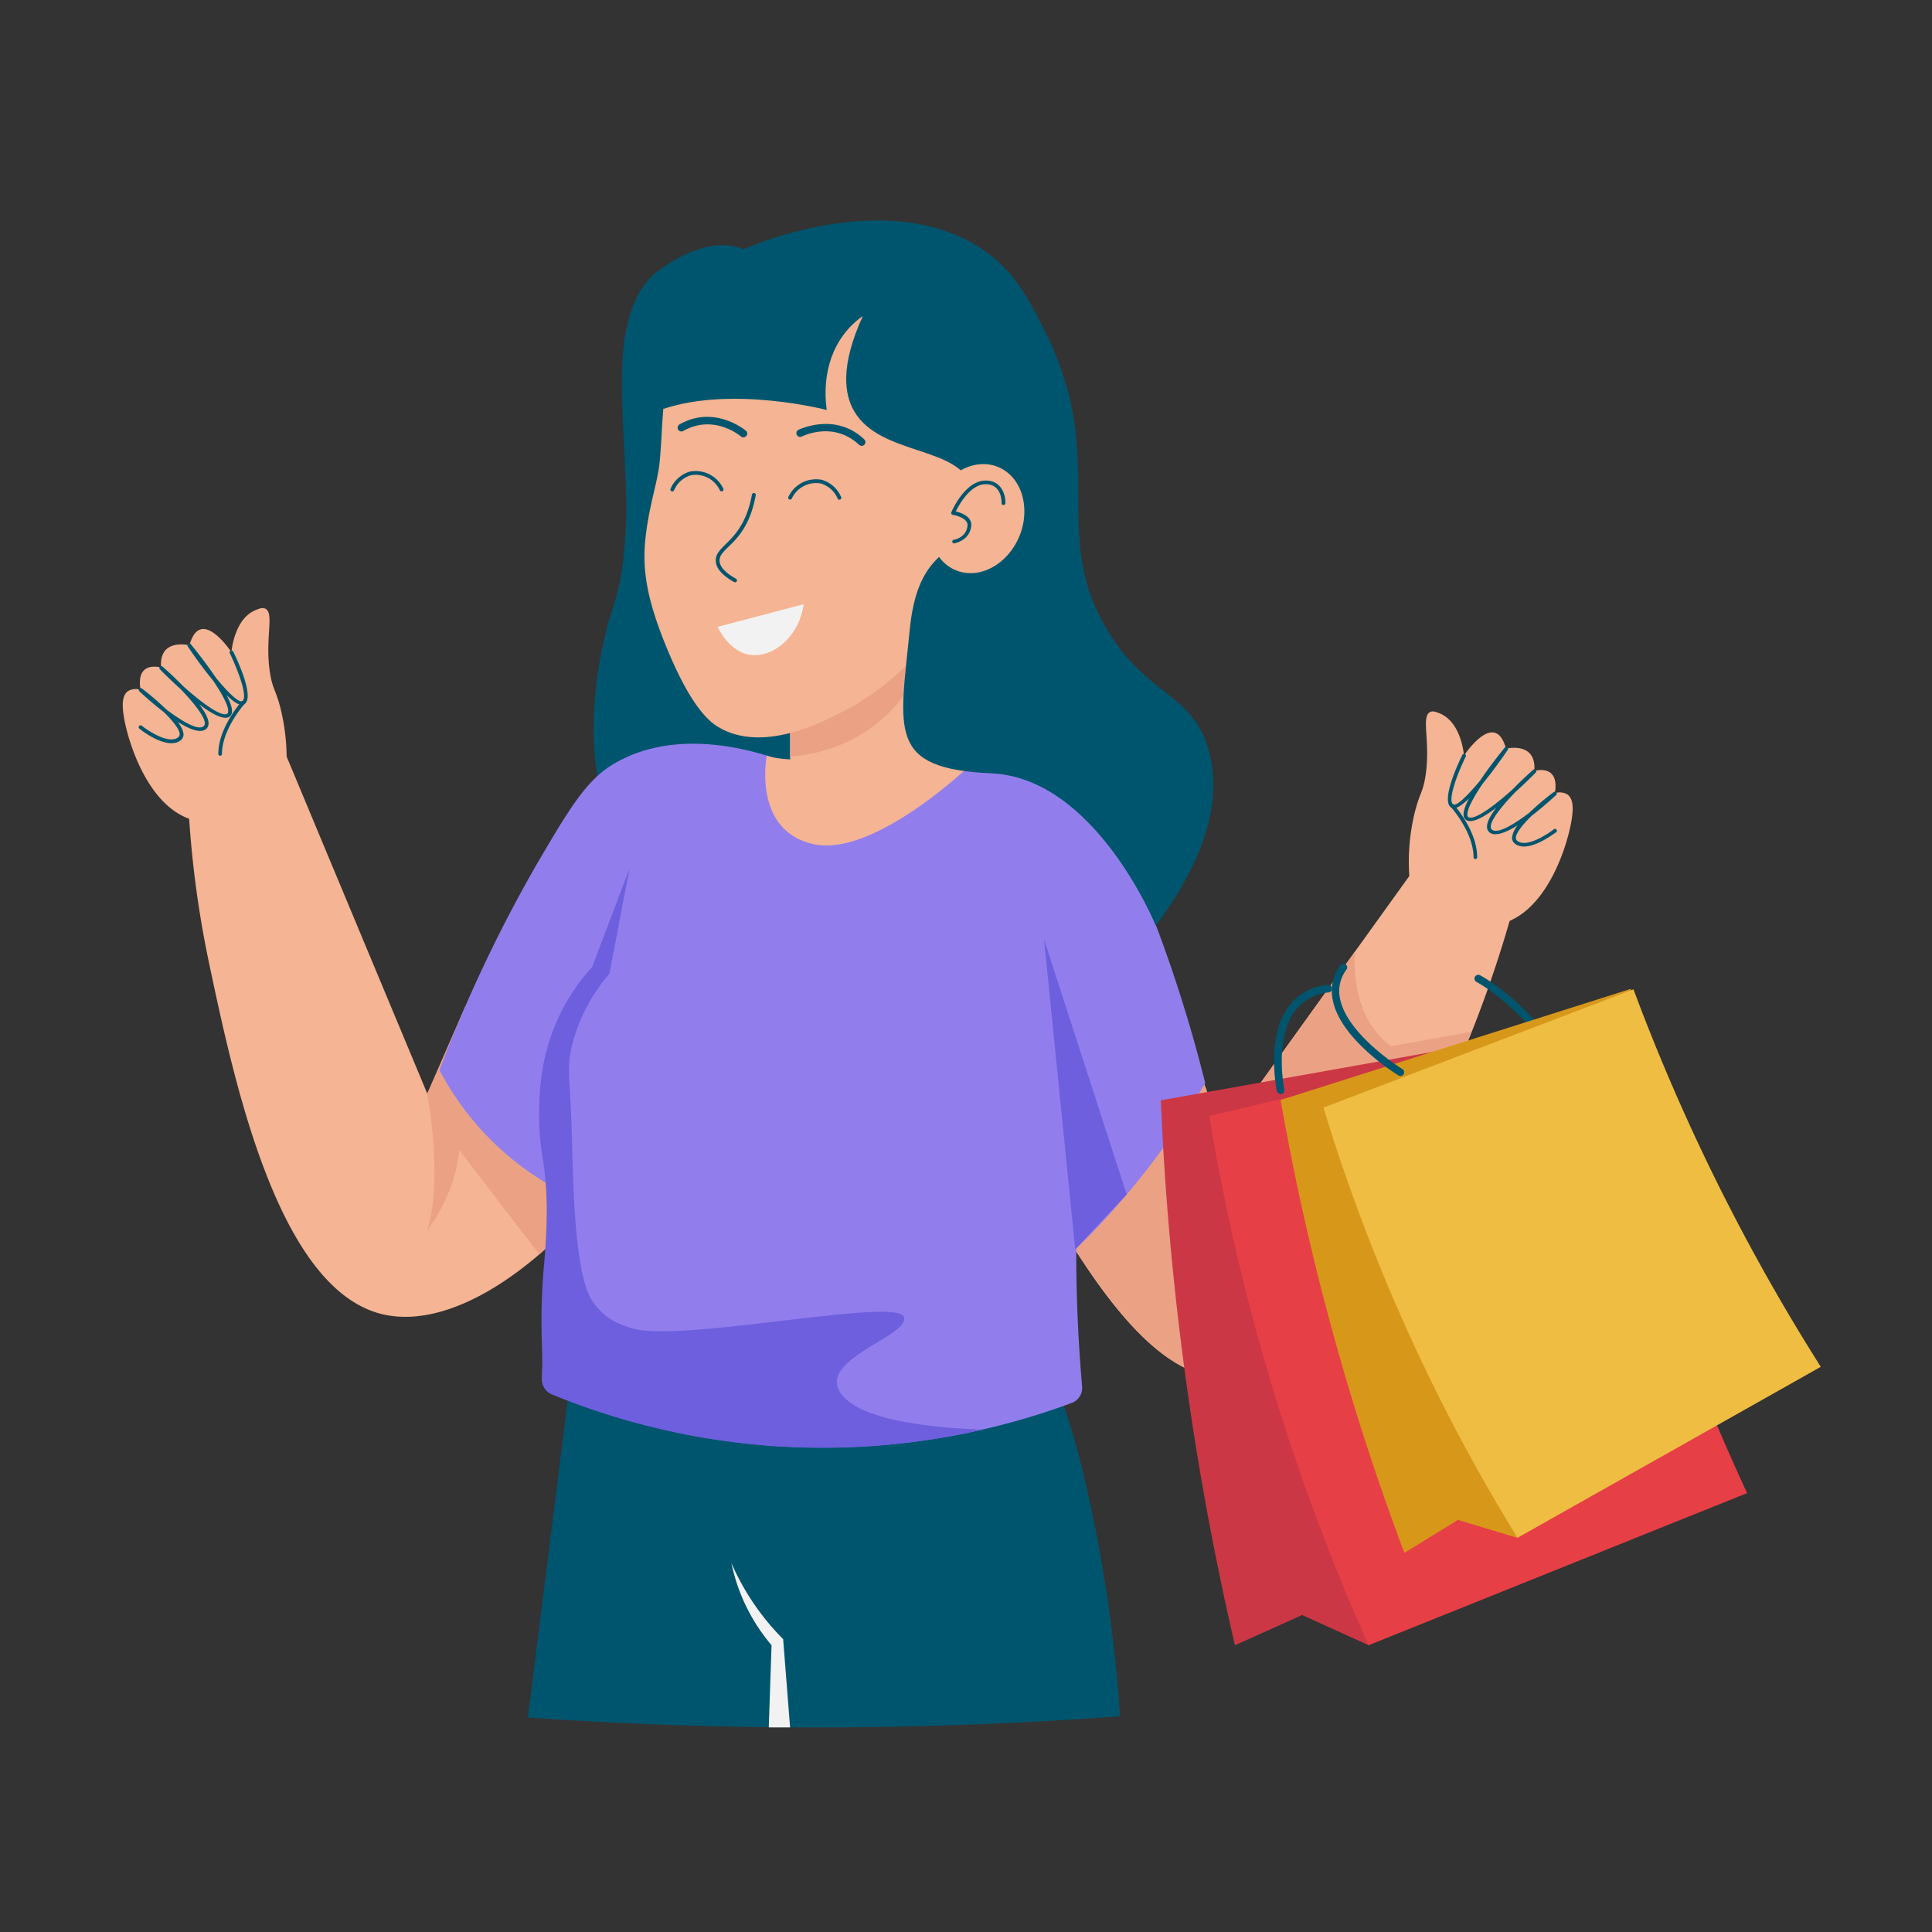 <svg xmlns="http://www.w3.org/2000/svg" version="1.1" xmlns:xlink="http://www.w3.org/1999/xlink"  width="512" height="512" x="0" y="0" viewBox="0 0 512 512" style="enable-background:new 0 0 512 512" xml:space="preserve" class=""><rect x="0" y="0" width="512" height="512" fill="#333333" stroke="none"/><g><clipPath id="a"><path d="M245.91 230.2h-36.52v-77.96h36.52z" fill="#000000" data-original="#000000"></path></clipPath><path fill="#f5b493" d="M239.77 205.13c7.58-3 25.91-9.07 40.64-.45 9.61 5.63 13.27 14.91 19.8 32.18 11.16 29.5 19.25 51.28 23.93 63.93l52-72.33 25.58 9.64a318 318 0 0 1-22.83 60.22c-17.18 34.33-33.61 67.15-54.72 66.82-20.76-.32-39-32.56-52.8-56.92a214.3 214.3 0 0 1-11.14-22.69c-24.32-19.81-29.13-51.19-20.46-80.4z" data-original="#f5b493" class=""></path><path fill="#00556e" d="M415.64 285.16a1 1 0 0 1-.86-.49c-10.44-17.48-23.37-24.39-23.5-24.46a1 1 0 0 1 .93-1.77c.55.28 13.53 7.2 24.29 25.21a1 1 0 0 1-.86 1.51zM274.73 362c-15-9.34-33.67 10-67 14-23.94 2.91-44.24-3.42-56.81-8.62l-11 87.78a1101.74 1101.74 0 0 0 156.89-.33 385.47 385.47 0 0 0-8.81-60.41c-6-26.23-9.78-30.25-13.27-32.42z" data-original="#2d1929" class="" opacity="1"></path><path fill="#eba284" d="M324.14 365.14c21.11.33 37.54-32.49 54.72-66.82 4.34-8.68 8-17 11.13-24.87l-21.42 3.79c-11.55-8.59-9.42-25.18-9.42-25.18l-35 48.73c-2.89-7.8-7.08-19.09-12.48-33.51l-38.82 43.58c13.58 23.98 31.27 53.97 51.29 54.28z" data-original="#eba284" class=""></path><path fill="#00556e" d="M162.71 221.48s-12.14-23.3 0-61.35c9.44-29.59-6.59-71 10.37-87.24 1.31-1.26 14-11.19 23.95-6.82a14.52 14.52 0 0 1 6 5.07l17.19 144z" data-original="#2d1929" class="" opacity="1"></path><g clip-path="url(#a)"><path fill="#f5b493" d="M245.91 230.2h-36.52v-77.96h36.52z" data-original="#f5b493" class=""></path><path fill="#eba284" d="M245.9 170.79c-4.77 18.72-22 30.49-41.11 29.77l-.72-23.42z" data-original="#eba284" class=""></path></g><path fill="#917eec" d="M163.27 209.6c-15.81 11.31-16.56 47.34-16.56 47.34-.25 27-1.7 63.31-3.07 108.45a4.25 4.25 0 0 0 2.62 4.07A189.47 189.47 0 0 0 284 371.8a4.26 4.26 0 0 0 2.77-4.38c-3.43-39.92-.6-70.09 3-91.37 3.24-18.88 10.1-50.23-7.1-65a15.4 15.4 0 0 0-2.16-1.58c-17.84-10.48-36.09-7.59-65-5.11-40.61 3.53-43.6-.95-52.24 5.24z" data-original="#917eec" class=""></path><path fill="#f5b493" d="M215.52 204.55c-12.22-4.67-37.3-12.22-55 0-11.48 7.91-10.79 15.6-47.3 85.24q-18.7-44.79-37.4-89.64L50 215a274.28 274.28 0 0 0 5.5 40.7c6.5 30.61 18 85 45.1 92.39 24.17 6.6 61.37-24.2 85.8-75.9q13.53-33.69 29.12-67.64z" data-original="#f5b493" class=""></path><path fill="#eba284" d="M113.22 289.79s4.3 22.09 0 36.34c0 0 7.64-9.88 8.47-21.37l21.22 27.64 13.66-12.17-12.93-34.88-20.27-18.79z" data-original="#eba284" class=""></path><path fill="#917eec" d="M209.38 202.38c-8-3.11-29.43-10.2-46.8.1-7.21 4.28-11.73 11.85-20.49 26.82a374.3 374.3 0 0 0-25.63 54.28 76.28 76.28 0 0 0 28.23 29.91l1.58 27.75 40.65-36.6 90.19 15.95 7.89 10.52A203.4 203.4 0 0 0 319.39 287c-3.3-13.2-6.74-24-9.39-31.66-15-43.6-26.14-50-31-52a50 50 0 0 0-13.2-3.3c-10.53-1.18-17.44 1.43-25.16 2.89a81 81 0 0 1-31.26-.55z" data-original="#917eec" class=""></path><path fill="#cc3745" d="M307.63 291.59A783.57 783.57 0 0 0 327.27 436l17.82-8 17.61 8L420 271.58z" data-original="#cc3745"></path><path fill="#e73f46" d="M463 395.69 362.7 436a571.54 571.54 0 0 1-42.21-140.25l100.23-23.77A629 629 0 0 0 463 395.69z" data-original="#e73f46"></path><path fill="#d7981a" d="M339.38 291.52a669 669 0 0 0 32.79 120l14.2-8.73 15.79 4.77q15-72.76 30.1-145.53z" data-original="#d7981a"></path><path fill="#efbd42" d="m482.53 362.22-80.37 45.31a488 488 0 0 1-51.43-114l82.16-31.34a537.43 537.43 0 0 0 49.64 100.03z" data-original="#efbd42"></path><path fill="#f5b493" d="M373.64 234a55 55 0 0 1 1.36-19c1.27-4.92 2.1-5.07 2.76-9.3 1.42-9.06-1.24-15.74 1.23-17 .79-.39 1.67 0 2.63.39 5.48 2.31 6.29 10.36 6.36 11.15 0 0 8.18-12.51 11.13-1.84 0 0 8.17-2 7.49 5.91 0 0 6.82-2.07 5.45 5.89a4.05 4.05 0 0 1 3.39.38c1.71 1.29 1.37 4.36 1.16 6-.84 6.43-6.78 27.25-21.11 28.65a17.43 17.43 0 0 1-4.13-.14c-9.49-1.23-15.48-8.18-17.72-11.09z" data-original="#f5b493" class=""></path><path fill="#00556e" d="M403.87 224.34c-1.57 0-3.22-.8-3.16-2.41a6.44 6.44 0 0 1 1.51-3.23c-3.05 1.91-6 3.09-7.45 1.91-1.82-1.45.32-4.66 1.75-6.55-3.24 2.45-6.34 4.16-7.86 3.32-1.72-.95-.29-4 .63-5.77-1.93 1.87-3.63 3-4.62 2.45-3-1.66 1.86-12 2.87-14a.5.5 0 0 1 .67-.23.51.51 0 0 1 .23.67c-2.33 4.74-4.9 11.81-3.29 12.69.88.49 3.69-2.24 7-6.21 2.77-4.13 6-8.09 6.62-8.85a.5.5 0 0 1 .8.6c-1.27 1.85-3.91 5.61-6.68 9-2.36 3.51-4.26 6.93-4 8.4a.56.56 0 0 0 .27.43c1.61.89 6.84-3 11.67-7.34 2.53-2.6 4.93-4.73 5.47-5.21a.5.5 0 0 1 .69.73c-.86.87-3 3-5.46 5.22-1.67 1.72-8 8.41-6.12 9.92 1.45 1.16 5.68-1.3 9.87-4.49a74.93 74.93 0 0 1 6.5-5.51.51.51 0 0 1 .65.77c-.62.57-3.3 3.06-6.45 5.47-1.38 1.34-5.4 5.39-3.95 6.66 2.34 2 7.82-1.5 9.74-3a.5.5 0 0 1 .7.08.49.49 0 0 1-.07.7c-.27.11-4.91 3.78-8.53 3.78z" data-original="#2d1929" class="" opacity="1"></path><path fill="#00556e" d="M391 227.66a.5.5 0 0 1-.5-.5c0-6.53-5.86-13.14-5.92-13.2a.5.5 0 0 1 0-.71.48.48 0 0 1 .7 0c.26.28 6.18 7 6.18 13.87a.5.5 0 0 1-.46.54z" data-original="#2d1929" class="" opacity="1"></path><path fill="#f5b493" d="M75.68 206.6a55.29 55.29 0 0 0-1.37-19c-1.27-4.92-2.1-5.07-2.76-9.29-1.42-9.07 1.24-15.75-1.23-17-.79-.39-1.67 0-2.63.39-5.48 2.3-6.29 10.36-6.36 11.15 0 0-8.18-12.52-11.13-1.84 0 0-8.18-2.05-7.5 5.9 0 0-6.81-2.06-5.45 5.9a4.05 4.05 0 0 0-3.38.37c-1.72 1.3-1.37 4.36-1.16 6 .83 6.42 6.77 27.24 21.11 28.64a16.85 16.85 0 0 0 4.12-.14c9.5-1.2 15.49-8.14 17.74-11.08z" data-original="#f5b493" class=""></path><g fill="#2d1929"><path d="M36.94 193.1a.5.5 0 1 1 .63-.78c1.91 1.53 7.4 5.07 9.73 3 1.46-1.27-2.58-5.34-3.94-6.66a88.27 88.27 0 0 1-6.45-5.48.5.5 0 0 1 .64-.76 73 73 0 0 1 6.51 5.58c4.19 3.18 8.41 5.65 9.87 4.49 1.88-1.51-4.45-8.2-6.12-9.93-2.51-2.25-4.6-4.34-5.46-5.22a.5.5 0 0 1 .68-.72c.55.48 2.95 2.6 5.48 5.2 4.83 4.32 10.06 8.23 11.67 7.34a.52.52 0 0 0 .27-.42c.28-1.48-1.62-4.9-4-8.41-2.77-3.35-5.41-7.11-6.68-9a.5.5 0 0 1 .8-.6c.63.77 3.85 4.72 6.62 8.85 3.27 4 6.08 6.7 7 6.22 1.6-.89-1-7.95-3.29-12.69a.5.5 0 0 1 .23-.67.51.51 0 0 1 .67.23c1 2 5.88 12.35 2.87 14-1 .55-2.69-.57-4.62-2.45.91 1.76 2.35 4.82.63 5.78-1.53.84-4.62-.88-7.86-3.32 1.42 1.88 3.57 5.09 1.75 6.55-1.48 1.18-4.4 0-7.46-1.92 1.12 1.49 2.28 3.56.87 4.79-2.77 2.4-8.26-.77-11.04-3z" fill="#00556e" data-original="#2d1929" class="" opacity="1"></path><path d="M58.36 200.29a.5.5 0 0 1-.5-.5c0-6.92 5.92-13.6 6.17-13.88a.51.51 0 0 1 .71 0 .5.5 0 0 1 0 .71c-.06.07-5.92 6.68-5.92 13.21a.5.5 0 0 1-.46.46zM339.38 289.92a1 1 0 0 1-1-.8c-.12-.57-2.84-14 3-22.22a14.42 14.42 0 0 1 10.51-5.9 1 1 0 0 1 .24 2 12.5 12.5 0 0 0-9.07 5.08c-5.37 7.49-2.73 20.51-2.7 20.64a1 1 0 0 1-.98 1.2z" fill="#00556e" data-original="#2d1929" class="" opacity="1"></path><path d="M371.15 285.16a1.13 1.13 0 0 1-.53-.14c-.62-.39-15.3-9.46-17.41-19.92a11.52 11.52 0 0 1 2-9.32 1 1 0 0 1 1.39-.23 1 1 0 0 1 .23 1.4 9.45 9.45 0 0 0-1.7 7.75c1.94 9.6 16.35 18.52 16.5 18.61a1 1 0 0 1-.48 1.85z" fill="#00556e" data-original="#2d1929" class="" opacity="1"></path></g><path fill="#6d5fde" d="M239.52 349c-2-5.32-59.29 6.95-72.06 3-3.66-1.12-6.16-2.41-8-4.3a20.07 20.07 0 0 1-2.54-3c-5-7.55-5.07-34.57-5.45-46.32-.42-13-1.44-15.44.28-22a46.66 46.66 0 0 1 9.73-18.29l5.34-27.89-9.87 26a53.81 53.81 0 0 0-9.54 14.78c-4.51 10.47-4.55 20-4.52 25.5.05 9.61 1.88 11 2 23.6 0 1.42 0 6.84-.62 14-1.49 16.17-.32 22-.6 31.38a4.25 4.25 0 0 0 2.62 4.07 188.88 188.88 0 0 0 114.11 9.34c-12.79-.47-30-2.25-36.25-8.13-10.51-9.89 17.33-16.44 15.37-21.74zM284.95 331.11l-8.26-82.12 21.89 67.53z" data-original="#6d5fde" class=""></path><path fill="#f5b493" d="M203.2 200.24s-3.91 19.77 12.32 23.45 42-21.27 42-21.27-18.75-2.95-25.63-2.18-23.09 2.09-28.69 0zM267.51 123.81c-.26 27.69-19.5 46.27-27.9 53.1A70.84 70.84 0 0 1 224.45 188c-6.16 3.27-22.66 12-34.56 4.37-3.1-2-7.37-7-12.4-18.79-6.51-15.21-7.39-23.37-6.31-32s3.15-13.86 3.67-19.5c1.28-13.94-.25-24.58 9.71-34.08a48.37 48.37 0 0 1 10.53-9.16c14.34-10.49 38.13-10.78 54.19 1.27 18.51 13.89 18.28 37.77 18.23 43.7z" data-original="#f5b493" class=""></path><path fill="#00556e" d="M194.54 154.25c-3.18-1.79-4.82-3.69-4.86-5.66-.09-4.36 7.27-4.85 9.6-17.52a.5.5 0 0 1 1 .18c-2.37 12.92-9.66 13.66-9.58 17.32 0 1.59 1.5 3.21 4.35 4.8a.5.5 0 0 1-.51.88zM197 115.9a1 1 0 0 1-.65-.24c-.29-.25-7.23-6-15.27-1.45a1 1 0 0 1-1.37-.37 1 1 0 0 1 .38-1.37c9.29-5.3 17.49 1.6 17.57 1.67a1 1 0 0 1-.66 1.76zM228.35 118.16a1 1 0 0 1-.68-.27c-6.74-6.36-14.85-2.37-15.19-2.2a1 1 0 0 1-.91-1.78c.1 0 9.69-4.82 17.47 2.53a1 1 0 0 1-.69 1.72z" data-original="#2d1929" class="" opacity="1"></path><path fill="#f2f2f2" d="m190.18 166.12 22.82-6c-1.3 8.91-8.39 14.3-14.26 13.41-5.42-.81-8.26-6.77-8.56-7.41z" data-original="#f2f2f2" class=""></path><path fill="#00556e" d="M222.44 132.43a.51.51 0 0 1-.46-.3 7 7 0 0 0-4.46-4 7.09 7.09 0 0 0-7.69 4 .51.51 0 0 1-.67.22.49.49 0 0 1-.22-.67 8.1 8.1 0 0 1 8.81-4.53 8 8 0 0 1 5.15 4.55.5.5 0 0 1-.46.73zM177.71 129.52a8 8 0 0 1 5.16-4.55 8.1 8.1 0 0 1 8.81 4.52.5.5 0 0 1-.9.45 7.1 7.1 0 0 0-7.68-4 7 7 0 0 0-4.47 4 .5.5 0 0 1-.92-.42z" data-original="#2d1929" class="" opacity="1"></path><path fill="#f2f2f2" d="M193.83 414.23A49 49 0 0 0 204.47 436l-.74 21.78h5.65l-1.84-23.4a65.82 65.82 0 0 1-13.71-20.15z" data-original="#f2f2f2" class=""></path><path fill="#00556e" d="M175.81 108.36s-4.43-19 0-31.49S197 66.07 197 66.07s39.21-17.78 64.62.92c7.62 5.61 11.06 12.42 15 20.19 17.75 34.63.88 53.7 17.06 80.14 10.74 17.54 22.54 16.28 26.7 31.78 4.47 16.66-4.93 33.86-14.08 46.22 0 0-15.91-39.16-43.6-40.38s-24.23-11.26-21.61-38.05c1.92-19.74 10.42-19.31 14.38-26.2.62-1.07 3.26-6.61 2-11.46-2.93-11.18-24.16-8.31-31.11-20.26-2.5-4.29-3.86-11.7 2.29-25.22-8.05 5.7-10.89 15.23-9.56 24.9.06 0-24.79-6.47-43.28-.29z" data-original="#2d1929" class="" opacity="1"></path><path fill="#f5b493" d="M270.19 142c-3.06 7.57-10.6 11.67-16.83 9.15s-8.8-10.7-5.74-18.27 10.59-11.67 16.82-9.15 8.8 10.7 5.75 18.27z" data-original="#f5b493" class=""></path><path fill="#00556e" d="M252.66 143.06c.14 0 3.43-.52 3.74-3.77.2-2.16-3.86-2.85-3.9-2.86a.49.49 0 0 1-.38-.68c.15-.36 3.71-8.69 9.44-8.39 4 .2 4.95 4 4.87 6a.52.52 0 0 1-.52.48.5.5 0 0 1-.48-.52c0-.2.13-4.79-3.92-5-4.24-.23-7.33 5.4-8.21 7.22 1.35.32 4.33 1.33 4.09 3.81-.38 4-4.55 4.66-4.59 4.66a.5.5 0 0 1-.14-.95z" data-original="#2d1929" class="" opacity="1"></path></g></svg>